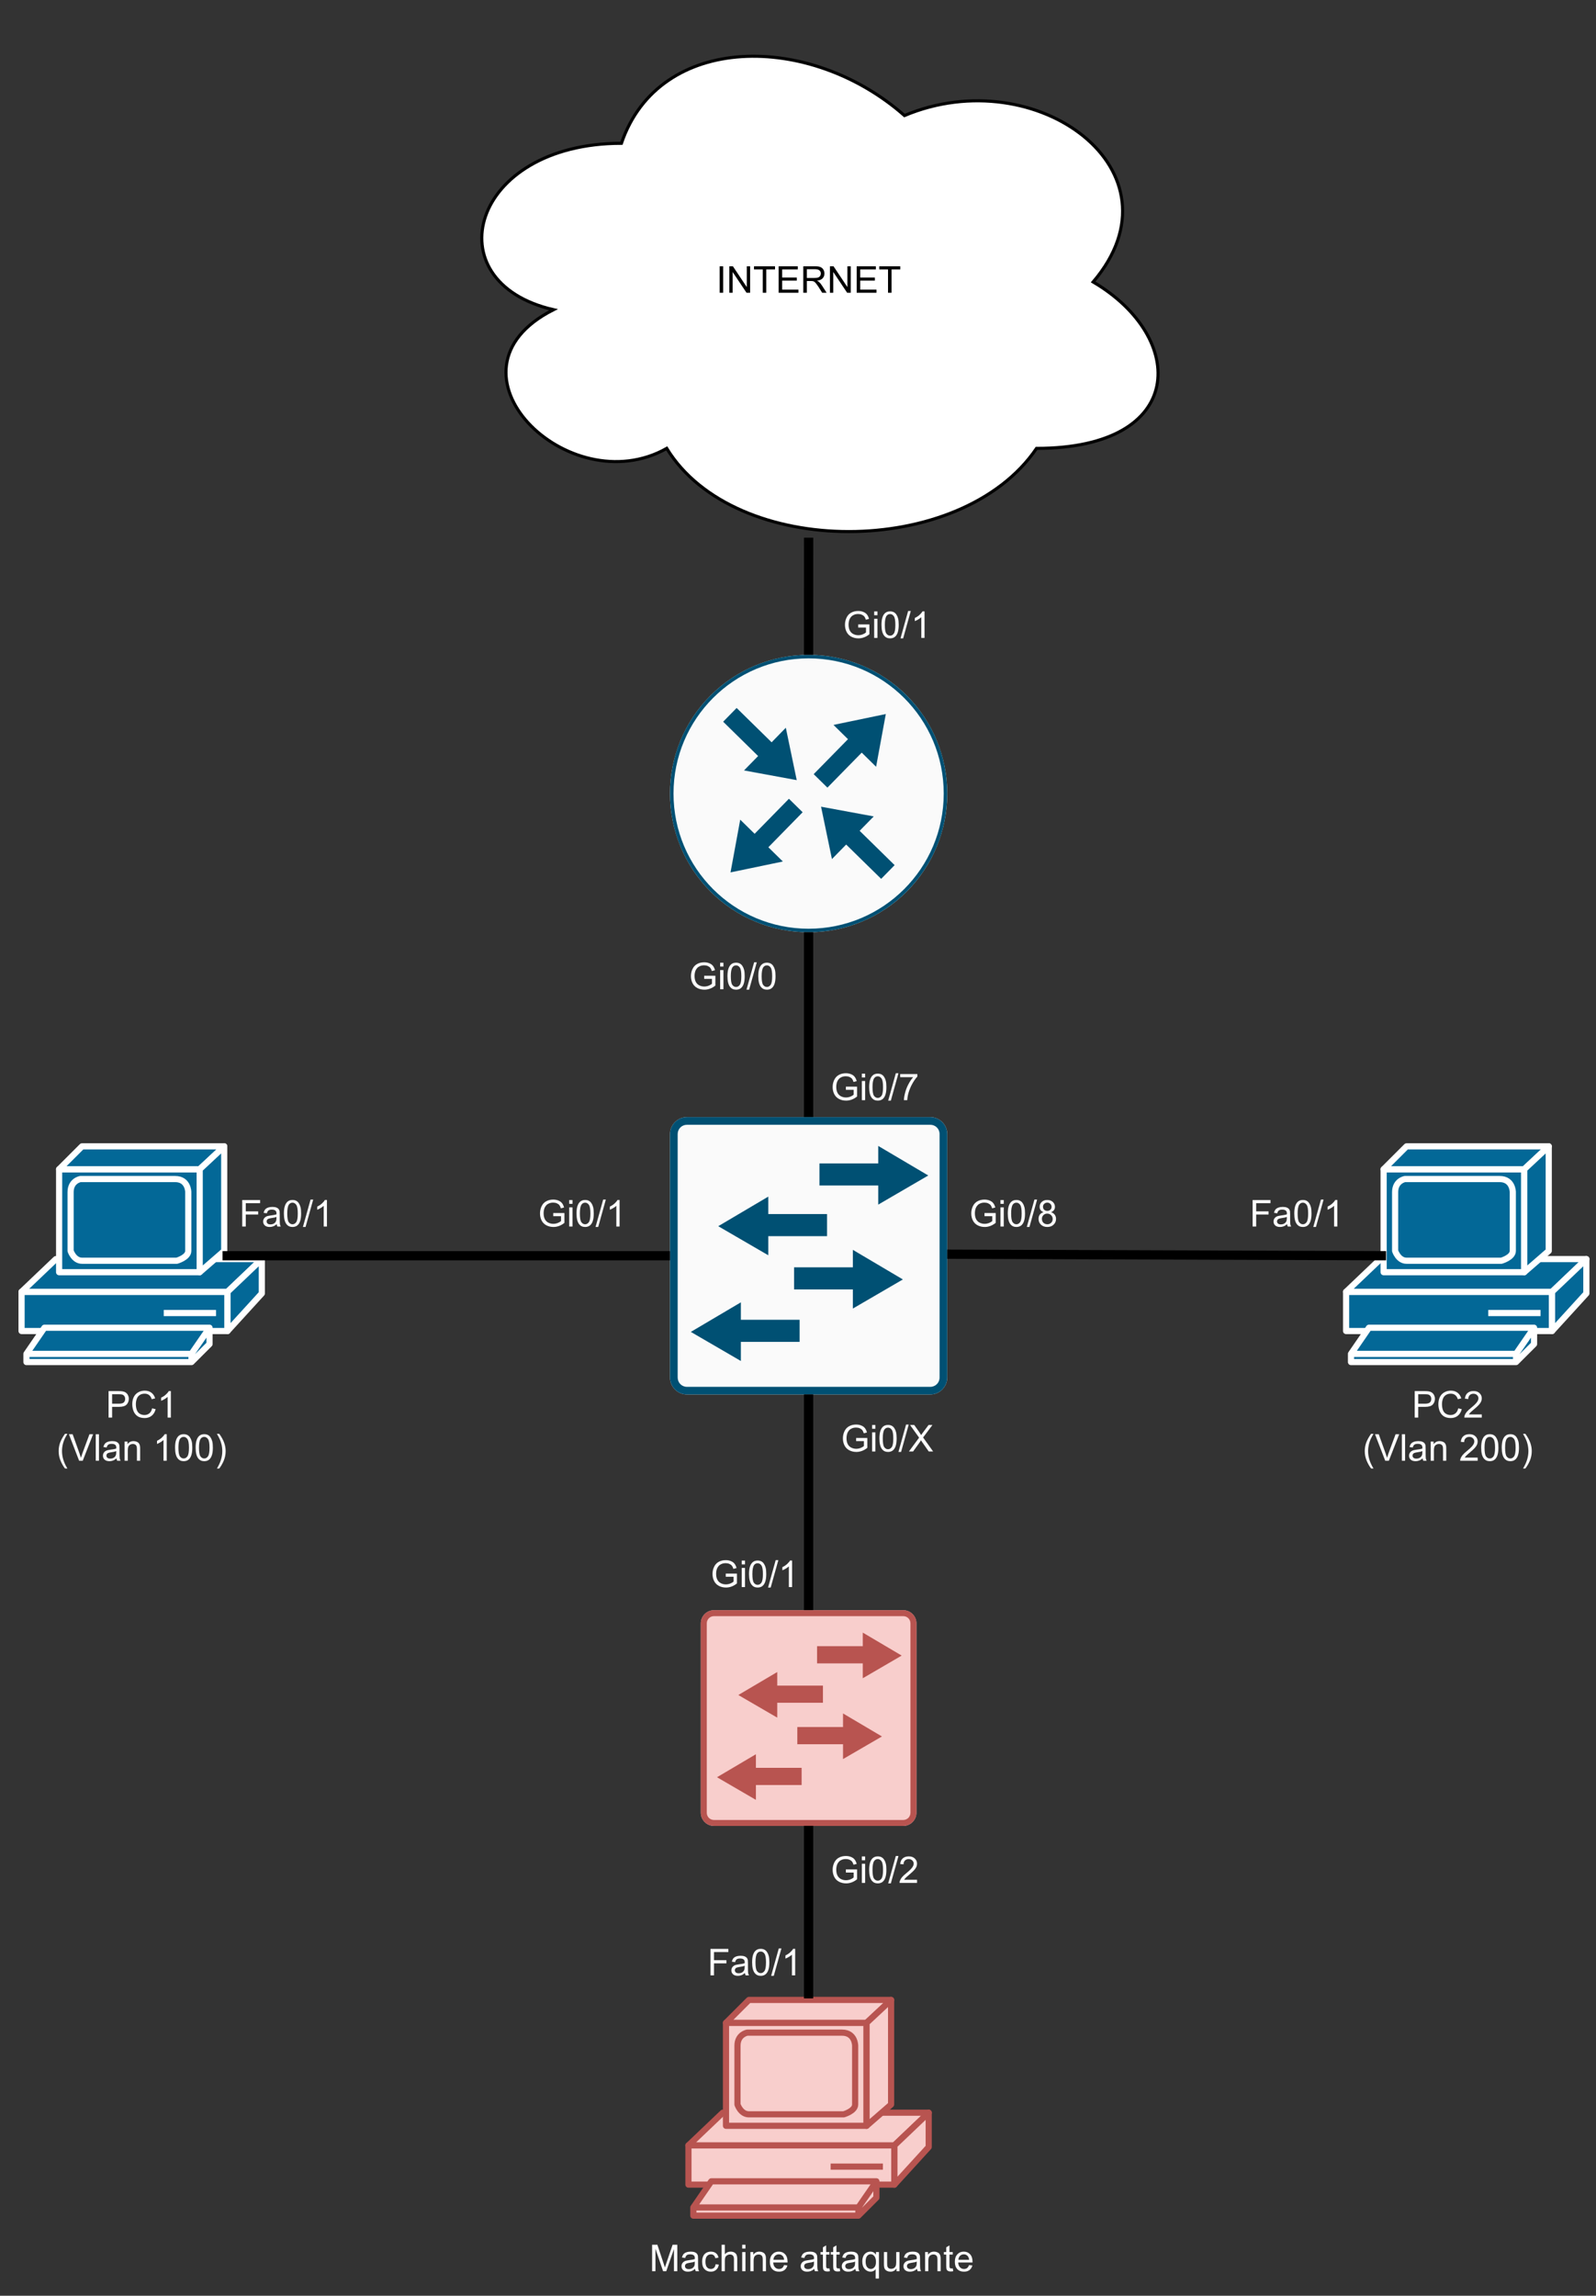 <?xml version="1.0" encoding="UTF-8" standalone="no"?>
<svg
   width="388.08pt"
   height="558pt"
   viewBox="0 0 388.08 558"
   version="1.1"
   id="svg414"
   xmlns:xlink="http://www.w3.org/1999/xlink"
   xmlns="http://www.w3.org/2000/svg"
   xmlns:svg="http://www.w3.org/2000/svg">
  <rect x="0" y="0" width="388.08" height="558" fill="#333333" stroke="none"/>
  <defs
     id="defs96">
    <g
       id="g94">
      <g
         id="glyph-0-0" />
      <g
         id="glyph-0-1">
        <path
           d="M 0.844 0 L 0.844 -6.438 L 1.688 -6.438 L 1.688 0 Z M 0.844 0 "
           id="path3" />
      </g>
      <g
         id="glyph-0-2">
        <path
           d="M 0.688 0 L 0.688 -6.438 L 1.562 -6.438 L 4.938 -1.375 L 4.938 -6.438 L 5.75 -6.438 L 5.75 0 L 4.875 0 L 1.5 -5.047 L 1.5 0 Z M 0.688 0 "
           id="path6" />
      </g>
      <g
         id="glyph-0-3">
        <path
           d="M 2.328 0 L 2.328 -5.672 L 0.203 -5.672 L 0.203 -6.438 L 5.312 -6.438 L 5.312 -5.672 L 3.188 -5.672 L 3.188 0 Z M 2.328 0 "
           id="path9" />
      </g>
      <g
         id="glyph-0-4">
        <path
           d="M 0.703 0 L 0.703 -6.438 L 5.359 -6.438 L 5.359 -5.672 L 1.562 -5.672 L 1.562 -3.703 L 5.125 -3.703 L 5.125 -2.953 L 1.562 -2.953 L 1.562 -0.766 L 5.516 -0.766 L 5.516 0 Z M 0.703 0 "
           id="path12" />
      </g>
      <g
         id="glyph-0-5">
        <path
           d="M 0.703 0 L 0.703 -6.438 L 3.562 -6.438 C 4.133 -6.438 4.566 -6.375 4.859 -6.25 C 5.16 -6.133 5.398 -5.93 5.578 -5.641 C 5.754 -5.348 5.844 -5.023 5.844 -4.672 C 5.844 -4.211 5.695 -3.828 5.406 -3.516 C 5.113 -3.203 4.656 -3.004 4.031 -2.922 C 4.258 -2.816 4.43 -2.711 4.547 -2.609 C 4.797 -2.379 5.031 -2.094 5.25 -1.75 L 6.375 0 L 5.297 0 L 4.453 -1.344 C 4.203 -1.727 3.992 -2.02 3.828 -2.219 C 3.672 -2.426 3.531 -2.57 3.406 -2.656 C 3.281 -2.738 3.148 -2.797 3.016 -2.828 C 2.922 -2.848 2.766 -2.859 2.547 -2.859 L 1.562 -2.859 L 1.562 0 Z M 1.562 -3.594 L 3.391 -3.594 C 3.773 -3.594 4.078 -3.629 4.297 -3.703 C 4.516 -3.785 4.68 -3.914 4.797 -4.094 C 4.91 -4.27 4.969 -4.461 4.969 -4.672 C 4.969 -4.973 4.859 -5.223 4.641 -5.422 C 4.422 -5.617 4.07 -5.719 3.594 -5.719 L 1.562 -5.719 Z M 1.562 -3.594 "
           id="path15" />
      </g>
      <g
         id="glyph-0-6">
        <path
           d="M 0.688 0 L 0.688 -6.438 L 3.125 -6.438 C 3.551 -6.438 3.875 -6.414 4.094 -6.375 C 4.414 -6.32 4.68 -6.219 4.891 -6.062 C 5.109 -5.914 5.281 -5.707 5.406 -5.438 C 5.539 -5.176 5.609 -4.891 5.609 -4.578 C 5.609 -4.023 5.43 -3.555 5.078 -3.172 C 4.734 -2.797 4.102 -2.609 3.188 -2.609 L 1.547 -2.609 L 1.547 0 Z M 1.547 -3.375 L 3.203 -3.375 C 3.754 -3.375 4.145 -3.473 4.375 -3.672 C 4.602 -3.879 4.719 -4.172 4.719 -4.547 C 4.719 -4.816 4.648 -5.047 4.516 -5.234 C 4.379 -5.422 4.203 -5.547 3.984 -5.609 C 3.836 -5.648 3.57 -5.672 3.188 -5.672 L 1.547 -5.672 Z M 1.547 -3.375 "
           id="path18" />
      </g>
      <g
         id="glyph-0-7">
        <path
           d="M 5.281 -2.25 L 6.141 -2.047 C 5.953 -1.336 5.625 -0.801 5.156 -0.438 C 4.695 -0.07 4.133 0.109 3.469 0.109 C 2.781 0.109 2.219 -0.031 1.781 -0.312 C 1.344 -0.594 1.008 -1 0.781 -1.531 C 0.562 -2.07 0.453 -2.648 0.453 -3.266 C 0.453 -3.93 0.578 -4.516 0.828 -5.016 C 1.086 -5.516 1.453 -5.895 1.922 -6.156 C 2.391 -6.414 2.91 -6.547 3.484 -6.547 C 4.129 -6.547 4.672 -6.379 5.109 -6.047 C 5.547 -5.723 5.848 -5.266 6.016 -4.672 L 5.188 -4.469 C 5.039 -4.938 4.82 -5.273 4.531 -5.484 C 4.25 -5.703 3.895 -5.812 3.469 -5.812 C 2.969 -5.812 2.551 -5.691 2.219 -5.453 C 1.895 -5.223 1.664 -4.906 1.531 -4.5 C 1.395 -4.102 1.328 -3.691 1.328 -3.266 C 1.328 -2.723 1.406 -2.242 1.562 -1.828 C 1.719 -1.422 1.961 -1.117 2.297 -0.922 C 2.641 -0.723 3.008 -0.625 3.406 -0.625 C 3.875 -0.625 4.273 -0.758 4.609 -1.031 C 4.941 -1.301 5.164 -1.707 5.281 -2.25 Z M 5.281 -2.25 "
           id="path21" />
      </g>
      <g
         id="glyph-0-8">
        <path
           d="M 4.516 -0.766 L 4.516 0 L 0.266 0 C 0.266 -0.188 0.297 -0.367 0.359 -0.547 C 0.473 -0.836 0.645 -1.125 0.875 -1.406 C 1.113 -1.688 1.461 -2.008 1.922 -2.375 C 2.617 -2.945 3.086 -3.398 3.328 -3.734 C 3.578 -4.066 3.703 -4.383 3.703 -4.688 C 3.703 -5 3.586 -5.258 3.359 -5.469 C 3.141 -5.688 2.848 -5.797 2.484 -5.797 C 2.109 -5.797 1.805 -5.68 1.578 -5.453 C 1.348 -5.234 1.234 -4.922 1.234 -4.516 L 0.422 -4.594 C 0.473 -5.195 0.68 -5.656 1.047 -5.969 C 1.41 -6.289 1.898 -6.453 2.516 -6.453 C 3.129 -6.453 3.613 -6.281 3.969 -5.938 C 4.332 -5.602 4.516 -5.18 4.516 -4.672 C 4.516 -4.41 4.461 -4.156 4.359 -3.906 C 4.254 -3.664 4.078 -3.406 3.828 -3.125 C 3.586 -2.852 3.18 -2.477 2.609 -2 C 2.141 -1.602 1.836 -1.332 1.703 -1.188 C 1.566 -1.039 1.457 -0.898 1.375 -0.766 Z M 4.516 -0.766 "
           id="path24" />
      </g>
      <g
         id="glyph-0-9">
        <path
           d="M 2.094 1.891 C 1.664 1.336 1.301 0.695 1 -0.031 C 0.695 -0.77 0.547 -1.535 0.547 -2.328 C 0.547 -3.023 0.656 -3.691 0.875 -4.328 C 1.145 -5.066 1.551 -5.805 2.094 -6.547 L 2.672 -6.547 C 2.316 -5.93 2.082 -5.492 1.969 -5.234 C 1.789 -4.828 1.648 -4.406 1.547 -3.969 C 1.422 -3.426 1.359 -2.879 1.359 -2.328 C 1.359 -0.922 1.797 0.484 2.672 1.891 Z M 2.094 1.891 "
           id="path27" />
      </g>
      <g
         id="glyph-0-10">
        <path
           d="M 2.531 0 L 0.047 -6.438 L 0.953 -6.438 L 2.625 -1.766 C 2.758 -1.391 2.875 -1.035 2.969 -0.703 C 3.07 -1.055 3.188 -1.41 3.312 -1.766 L 5.047 -6.438 L 5.922 -6.438 L 3.406 0 Z M 2.531 0 "
           id="path30" />
      </g>
      <g
         id="glyph-0-11">
        <path
           d="M 0.578 0 L 0.578 -6.438 L 1.359 -6.438 L 1.359 0 Z M 0.578 0 "
           id="path33" />
      </g>
      <g
         id="glyph-0-12">
        <path
           d="M 3.625 -0.578 C 3.332 -0.328 3.051 -0.148 2.781 -0.047 C 2.508 0.055 2.223 0.109 1.922 0.109 C 1.41 0.109 1.016 -0.016 0.734 -0.266 C 0.461 -0.516 0.328 -0.836 0.328 -1.234 C 0.328 -1.461 0.379 -1.672 0.484 -1.859 C 0.586 -2.047 0.723 -2.195 0.891 -2.312 C 1.055 -2.426 1.242 -2.508 1.453 -2.562 C 1.609 -2.602 1.844 -2.645 2.156 -2.688 C 2.789 -2.758 3.258 -2.848 3.562 -2.953 C 3.57 -3.066 3.578 -3.133 3.578 -3.156 C 3.578 -3.477 3.5 -3.707 3.344 -3.844 C 3.145 -4.02 2.848 -4.109 2.453 -4.109 C 2.078 -4.109 1.801 -4.039 1.625 -3.906 C 1.445 -3.781 1.316 -3.551 1.234 -3.219 L 0.453 -3.328 C 0.523 -3.66 0.641 -3.926 0.797 -4.125 C 0.961 -4.332 1.195 -4.488 1.5 -4.594 C 1.812 -4.707 2.164 -4.766 2.562 -4.766 C 2.957 -4.766 3.281 -4.719 3.531 -4.625 C 3.781 -4.531 3.961 -4.41 4.078 -4.266 C 4.191 -4.129 4.273 -3.953 4.328 -3.734 C 4.348 -3.598 4.359 -3.352 4.359 -3 L 4.359 -1.953 C 4.359 -1.211 4.375 -0.742 4.406 -0.547 C 4.445 -0.359 4.516 -0.176 4.609 0 L 3.797 0 C 3.711 -0.164 3.656 -0.359 3.625 -0.578 Z M 3.562 -2.344 C 3.281 -2.219 2.852 -2.117 2.281 -2.047 C 1.957 -1.992 1.727 -1.938 1.594 -1.875 C 1.457 -1.82 1.352 -1.738 1.281 -1.625 C 1.207 -1.508 1.172 -1.383 1.172 -1.25 C 1.172 -1.039 1.25 -0.863 1.406 -0.719 C 1.562 -0.582 1.797 -0.516 2.109 -0.516 C 2.41 -0.516 2.676 -0.578 2.906 -0.703 C 3.145 -0.836 3.32 -1.023 3.438 -1.266 C 3.52 -1.441 3.562 -1.703 3.562 -2.047 Z M 3.562 -2.344 "
           id="path36" />
      </g>
      <g
         id="glyph-0-13">
        <path
           d="M 0.594 0 L 0.594 -4.656 L 1.297 -4.656 L 1.297 -4 C 1.641 -4.508 2.133 -4.766 2.781 -4.766 C 3.062 -4.766 3.316 -4.711 3.547 -4.609 C 3.785 -4.516 3.961 -4.383 4.078 -4.219 C 4.203 -4.051 4.285 -3.852 4.328 -3.625 C 4.359 -3.477 4.375 -3.223 4.375 -2.859 L 4.375 0 L 3.594 0 L 3.594 -2.828 C 3.594 -3.148 3.562 -3.391 3.5 -3.547 C 3.438 -3.711 3.328 -3.844 3.172 -3.938 C 3.016 -4.031 2.832 -4.078 2.625 -4.078 C 2.281 -4.078 1.984 -3.969 1.734 -3.75 C 1.492 -3.539 1.375 -3.141 1.375 -2.547 L 1.375 0 Z M 0.594 0 "
           id="path39" />
      </g>
      <g
         id="glyph-0-14" />
      <g
         id="glyph-0-15">
        <path
           d="M 0.375 -3.172 C 0.375 -3.93 0.453 -4.539 0.609 -5 C 0.766 -5.469 0.992 -5.828 1.297 -6.078 C 1.609 -6.328 2 -6.453 2.469 -6.453 C 2.812 -6.453 3.113 -6.383 3.375 -6.25 C 3.633 -6.113 3.848 -5.91 4.016 -5.641 C 4.191 -5.379 4.328 -5.062 4.422 -4.688 C 4.516 -4.312 4.562 -3.805 4.562 -3.172 C 4.562 -2.422 4.484 -1.812 4.328 -1.344 C 4.18 -0.883 3.953 -0.523 3.641 -0.266 C 3.328 -0.016 2.938 0.109 2.469 0.109 C 1.852 0.109 1.367 -0.113 1.016 -0.562 C 0.586 -1.094 0.375 -1.961 0.375 -3.172 Z M 1.188 -3.172 C 1.188 -2.117 1.305 -1.414 1.547 -1.062 C 1.797 -0.719 2.102 -0.547 2.469 -0.547 C 2.832 -0.547 3.133 -0.719 3.375 -1.062 C 3.625 -1.414 3.75 -2.117 3.75 -3.172 C 3.75 -4.234 3.625 -4.938 3.375 -5.281 C 3.133 -5.625 2.832 -5.797 2.469 -5.797 C 2.102 -5.797 1.812 -5.645 1.594 -5.344 C 1.32 -4.945 1.188 -4.223 1.188 -3.172 Z M 1.188 -3.172 "
           id="path43" />
      </g>
      <g
         id="glyph-0-16">
        <path
           d="M 1.109 1.891 L 0.547 1.891 C 1.422 0.484 1.859 -0.922 1.859 -2.328 C 1.859 -2.879 1.797 -3.426 1.672 -3.969 C 1.566 -4.406 1.426 -4.82 1.25 -5.219 C 1.133 -5.488 0.898 -5.93 0.547 -6.547 L 1.109 -6.547 C 1.66 -5.805 2.066 -5.066 2.328 -4.328 C 2.555 -3.691 2.672 -3.023 2.672 -2.328 C 2.672 -1.535 2.52 -0.77 2.219 -0.031 C 1.914 0.695 1.547 1.336 1.109 1.891 Z M 1.109 1.891 "
           id="path46" />
      </g>
      <g
         id="glyph-0-17">
        <path
           d="M 3.344 0 L 2.562 0 L 2.562 -5.031 C 2.363 -4.852 2.109 -4.672 1.797 -4.484 C 1.492 -4.305 1.223 -4.172 0.984 -4.078 L 0.984 -4.844 C 1.422 -5.051 1.801 -5.301 2.125 -5.594 C 2.457 -5.895 2.695 -6.18 2.844 -6.453 L 3.344 -6.453 Z M 3.344 0 "
           id="path49" />
      </g>
      <g
         id="glyph-0-18">
        <path
           d="M 0.734 0 L 0.734 -6.438 L 5.078 -6.438 L 5.078 -5.672 L 1.594 -5.672 L 1.594 -3.688 L 4.609 -3.688 L 4.609 -2.922 L 1.594 -2.922 L 1.594 0 Z M 0.734 0 "
           id="path52" />
      </g>
      <g
         id="glyph-0-19">
        <path
           d="M 0 0.109 L 1.859 -6.547 L 2.5 -6.547 L 0.641 0.109 Z M 0 0.109 "
           id="path55" />
      </g>
      <g
         id="glyph-0-20">
        <path
           d="M 3.703 -2.516 L 3.703 -3.281 L 6.422 -3.281 L 6.422 -0.891 C 6.004 -0.555 5.57 -0.305 5.125 -0.141 C 4.688 0.023 4.234 0.109 3.766 0.109 C 3.129 0.109 2.551 -0.023 2.031 -0.297 C 1.52 -0.566 1.133 -0.957 0.875 -1.469 C 0.613 -1.977 0.484 -2.551 0.484 -3.188 C 0.484 -3.812 0.613 -4.395 0.875 -4.938 C 1.133 -5.477 1.508 -5.879 2 -6.141 C 2.488 -6.41 3.055 -6.547 3.703 -6.547 C 4.16 -6.547 4.578 -6.469 4.953 -6.312 C 5.328 -6.164 5.617 -5.957 5.828 -5.688 C 6.047 -5.414 6.211 -5.062 6.328 -4.625 L 5.562 -4.422 C 5.469 -4.742 5.348 -5 5.203 -5.188 C 5.055 -5.375 4.848 -5.523 4.578 -5.641 C 4.316 -5.754 4.023 -5.812 3.703 -5.812 C 3.316 -5.812 2.977 -5.75 2.688 -5.625 C 2.406 -5.508 2.176 -5.352 2 -5.156 C 1.832 -4.969 1.695 -4.758 1.594 -4.531 C 1.438 -4.133 1.359 -3.703 1.359 -3.234 C 1.359 -2.66 1.457 -2.18 1.656 -1.797 C 1.852 -1.41 2.141 -1.125 2.516 -0.938 C 2.891 -0.75 3.289 -0.656 3.719 -0.656 C 4.082 -0.656 4.441 -0.723 4.797 -0.859 C 5.148 -1.004 5.414 -1.16 5.594 -1.328 L 5.594 -2.516 Z M 3.703 -2.516 "
           id="path58" />
      </g>
      <g
         id="glyph-0-21">
        <path
           d="M 0.594 -5.516 L 0.594 -6.438 L 1.391 -6.438 L 1.391 -5.516 Z M 0.594 0 L 0.594 -4.656 L 1.391 -4.656 L 1.391 0 Z M 0.594 0 "
           id="path61" />
      </g>
      <g
         id="glyph-0-22">
        <path
           d="M 1.594 -3.484 C 1.258 -3.609 1.016 -3.781 0.859 -4 C 0.703 -4.219 0.625 -4.484 0.625 -4.797 C 0.625 -5.266 0.789 -5.656 1.125 -5.969 C 1.457 -6.289 1.906 -6.453 2.469 -6.453 C 3.031 -6.453 3.484 -6.289 3.828 -5.969 C 4.172 -5.645 4.344 -5.25 4.344 -4.781 C 4.344 -4.477 4.266 -4.219 4.109 -4 C 3.953 -3.781 3.711 -3.609 3.391 -3.484 C 3.785 -3.359 4.086 -3.148 4.297 -2.859 C 4.504 -2.578 4.609 -2.238 4.609 -1.844 C 4.609 -1.289 4.41 -0.828 4.016 -0.453 C 3.629 -0.078 3.117 0.109 2.484 0.109 C 1.848 0.109 1.332 -0.078 0.938 -0.453 C 0.551 -0.828 0.359 -1.297 0.359 -1.859 C 0.359 -2.273 0.461 -2.625 0.672 -2.906 C 0.891 -3.188 1.195 -3.379 1.594 -3.484 Z M 1.438 -4.828 C 1.438 -4.523 1.531 -4.273 1.719 -4.078 C 1.914 -3.891 2.172 -3.797 2.484 -3.797 C 2.785 -3.797 3.035 -3.891 3.234 -4.078 C 3.43 -4.266 3.531 -4.5 3.531 -4.781 C 3.531 -5.07 3.426 -5.316 3.219 -5.516 C 3.02 -5.711 2.773 -5.812 2.484 -5.812 C 2.18 -5.812 1.93 -5.711 1.734 -5.516 C 1.535 -5.328 1.438 -5.098 1.438 -4.828 Z M 1.172 -1.859 C 1.172 -1.629 1.223 -1.41 1.328 -1.203 C 1.441 -0.992 1.602 -0.832 1.812 -0.719 C 2.02 -0.602 2.242 -0.547 2.484 -0.547 C 2.867 -0.547 3.18 -0.664 3.422 -0.906 C 3.672 -1.145 3.797 -1.453 3.797 -1.828 C 3.797 -2.211 3.664 -2.523 3.406 -2.766 C 3.156 -3.016 2.844 -3.141 2.469 -3.141 C 2.094 -3.141 1.781 -3.016 1.531 -2.766 C 1.289 -2.523 1.172 -2.223 1.172 -1.859 Z M 1.172 -1.859 "
           id="path64" />
      </g>
      <g
         id="glyph-0-23">
        <path
           d="M 0.422 -5.594 L 0.422 -6.344 L 4.594 -6.344 L 4.594 -5.734 C 4.176 -5.297 3.766 -4.711 3.359 -3.984 C 2.961 -3.266 2.656 -2.523 2.438 -1.766 C 2.281 -1.223 2.18 -0.633 2.141 0 L 1.328 0 C 1.336 -0.508 1.438 -1.117 1.625 -1.828 C 1.812 -2.547 2.082 -3.238 2.438 -3.906 C 2.789 -4.57 3.172 -5.133 3.578 -5.594 Z M 0.422 -5.594 "
           id="path67" />
      </g>
      <g
         id="glyph-0-24">
        <path
           d="M 0.047 0 L 2.531 -3.359 L 0.328 -6.438 L 1.344 -6.438 L 2.516 -4.781 C 2.754 -4.438 2.926 -4.172 3.031 -3.984 C 3.176 -4.223 3.348 -4.469 3.547 -4.719 L 4.828 -6.438 L 5.766 -6.438 L 3.5 -3.406 L 5.938 0 L 4.875 0 L 3.266 -2.297 C 3.172 -2.422 3.078 -2.562 2.984 -2.719 C 2.836 -2.488 2.734 -2.328 2.672 -2.234 L 1.062 0 Z M 0.047 0 "
           id="path70" />
      </g>
      <g
         id="glyph-0-25">
        <path
           d="M 0.672 0 L 0.672 -6.438 L 1.953 -6.438 L 3.469 -1.875 C 3.613 -1.445 3.719 -1.129 3.781 -0.922 C 3.852 -1.16 3.969 -1.504 4.125 -1.953 L 5.656 -6.438 L 6.797 -6.438 L 6.797 0 L 5.984 0 L 5.984 -5.375 L 4.109 0 L 3.344 0 L 1.484 -5.469 L 1.484 0 Z M 0.672 0 "
           id="path73" />
      </g>
      <g
         id="glyph-0-26">
        <path
           d="M 3.625 -1.703 L 4.406 -1.609 C 4.32 -1.066 4.102 -0.645 3.75 -0.344 C 3.406 -0.039 2.977 0.109 2.469 0.109 C 1.832 0.109 1.316 -0.098 0.922 -0.516 C 0.535 -0.93 0.344 -1.531 0.344 -2.312 C 0.344 -2.812 0.426 -3.25 0.594 -3.625 C 0.758 -4.008 1.016 -4.297 1.359 -4.484 C 1.703 -4.672 2.07 -4.766 2.469 -4.766 C 2.977 -4.766 3.395 -4.633 3.719 -4.375 C 4.039 -4.125 4.242 -3.766 4.328 -3.297 L 3.562 -3.172 C 3.488 -3.484 3.359 -3.719 3.172 -3.875 C 2.992 -4.031 2.77 -4.109 2.5 -4.109 C 2.102 -4.109 1.781 -3.969 1.531 -3.688 C 1.281 -3.406 1.156 -2.953 1.156 -2.328 C 1.156 -1.703 1.273 -1.25 1.516 -0.969 C 1.754 -0.688 2.07 -0.547 2.469 -0.547 C 2.77 -0.547 3.023 -0.641 3.234 -0.828 C 3.441 -1.016 3.57 -1.305 3.625 -1.703 Z M 3.625 -1.703 "
           id="path76" />
      </g>
      <g
         id="glyph-0-27">
        <path
           d="M 0.594 0 L 0.594 -6.438 L 1.375 -6.438 L 1.375 -4.125 C 1.75 -4.551 2.219 -4.766 2.781 -4.766 C 3.125 -4.766 3.422 -4.695 3.672 -4.562 C 3.93 -4.426 4.113 -4.238 4.219 -4 C 4.332 -3.758 4.391 -3.41 4.391 -2.953 L 4.391 0 L 3.594 0 L 3.594 -2.953 C 3.594 -3.348 3.504 -3.633 3.328 -3.812 C 3.16 -3.988 2.922 -4.078 2.609 -4.078 C 2.379 -4.078 2.16 -4.016 1.953 -3.891 C 1.742 -3.773 1.594 -3.613 1.5 -3.406 C 1.414 -3.195 1.375 -2.91 1.375 -2.547 L 1.375 0 Z M 0.594 0 "
           id="path79" />
      </g>
      <g
         id="glyph-0-28">
        <path
           d="M 3.781 -1.5 L 4.594 -1.406 C 4.469 -0.926 4.227 -0.551 3.875 -0.281 C 3.531 -0.02 3.086 0.109 2.547 0.109 C 1.867 0.109 1.328 -0.098 0.922 -0.516 C 0.523 -0.941 0.328 -1.535 0.328 -2.297 C 0.328 -3.078 0.531 -3.68 0.938 -4.109 C 1.344 -4.547 1.863 -4.766 2.5 -4.766 C 3.125 -4.766 3.633 -4.551 4.031 -4.125 C 4.426 -3.695 4.625 -3.102 4.625 -2.344 C 4.625 -2.289 4.625 -2.219 4.625 -2.125 L 1.141 -2.125 C 1.172 -1.613 1.316 -1.223 1.578 -0.953 C 1.836 -0.68 2.16 -0.547 2.547 -0.547 C 2.836 -0.547 3.086 -0.617 3.297 -0.766 C 3.504 -0.922 3.664 -1.164 3.781 -1.5 Z M 1.188 -2.781 L 3.797 -2.781 C 3.754 -3.164 3.648 -3.457 3.484 -3.656 C 3.234 -3.957 2.91 -4.109 2.516 -4.109 C 2.148 -4.109 1.844 -3.988 1.594 -3.75 C 1.352 -3.508 1.219 -3.188 1.188 -2.781 Z M 1.188 -2.781 "
           id="path82" />
      </g>
      <g
         id="glyph-0-29">
        <path
           d="M 2.312 -0.703 L 2.438 -0.016 C 2.207 0.035 2.004 0.062 1.828 0.062 C 1.547 0.062 1.328 0.02 1.172 -0.062 C 1.016 -0.156 0.898 -0.273 0.828 -0.422 C 0.766 -0.578 0.734 -0.891 0.734 -1.359 L 0.734 -4.047 L 0.156 -4.047 L 0.156 -4.656 L 0.734 -4.656 L 0.734 -5.812 L 1.516 -6.281 L 1.516 -4.656 L 2.312 -4.656 L 2.312 -4.047 L 1.516 -4.047 L 1.516 -1.328 C 1.516 -1.098 1.531 -0.953 1.562 -0.891 C 1.594 -0.828 1.641 -0.773 1.703 -0.734 C 1.766 -0.691 1.852 -0.672 1.969 -0.672 C 2.051 -0.672 2.164 -0.68 2.312 -0.703 Z M 2.312 -0.703 "
           id="path85" />
      </g>
      <g
         id="glyph-0-30">
        <path
           d="M 3.562 1.781 L 3.562 -0.5 C 3.438 -0.32 3.266 -0.176 3.047 -0.062 C 2.828 0.051 2.594 0.109 2.344 0.109 C 1.789 0.109 1.312 -0.109 0.906 -0.547 C 0.508 -0.992 0.312 -1.602 0.312 -2.375 C 0.312 -2.844 0.391 -3.258 0.547 -3.625 C 0.711 -4 0.953 -4.281 1.266 -4.469 C 1.578 -4.664 1.914 -4.766 2.281 -4.766 C 2.852 -4.766 3.305 -4.52 3.641 -4.031 L 3.641 -4.656 L 4.359 -4.656 L 4.359 1.781 Z M 1.125 -2.344 C 1.125 -1.738 1.25 -1.285 1.5 -0.984 C 1.75 -0.691 2.051 -0.547 2.406 -0.547 C 2.738 -0.547 3.023 -0.688 3.266 -0.969 C 3.516 -1.258 3.641 -1.691 3.641 -2.266 C 3.641 -2.891 3.508 -3.359 3.25 -3.672 C 3 -3.984 2.703 -4.141 2.359 -4.141 C 2.016 -4.141 1.723 -3.992 1.484 -3.703 C 1.242 -3.41 1.125 -2.957 1.125 -2.344 Z M 1.125 -2.344 "
           id="path88" />
      </g>
      <g
         id="glyph-0-31">
        <path
           d="M 3.641 0 L 3.641 -0.688 C 3.273 -0.156 2.785 0.109 2.172 0.109 C 1.891 0.109 1.629 0.055 1.391 -0.047 C 1.16 -0.148 0.984 -0.281 0.859 -0.438 C 0.742 -0.602 0.664 -0.801 0.625 -1.031 C 0.594 -1.188 0.578 -1.43 0.578 -1.766 L 0.578 -4.656 L 1.359 -4.656 L 1.359 -2.078 C 1.359 -1.66 1.375 -1.379 1.406 -1.234 C 1.457 -1.035 1.562 -0.875 1.719 -0.75 C 1.883 -0.633 2.086 -0.578 2.328 -0.578 C 2.566 -0.578 2.785 -0.633 2.984 -0.75 C 3.191 -0.875 3.336 -1.039 3.422 -1.25 C 3.516 -1.457 3.562 -1.758 3.562 -2.156 L 3.562 -4.656 L 4.359 -4.656 L 4.359 0 Z M 3.641 0 "
           id="path91" />
      </g>
    </g>
  </defs>
  <path
     fill-rule="nonzero"
     fill="rgb(98.039%, 98.039%, 98.039%)"
     fill-opacity="1"
     d="M 167.051 271.523 C 164.773 271.523 162.914 273.375 162.914 275.645 L 162.914 334.82 C 162.914 337.09 164.773 338.938 167.051 338.938 L 226.195 338.938 C 228.469 338.938 230.328 337.09 230.328 334.82 L 230.328 275.645 C 230.328 273.375 228.469 271.523 226.195 271.523 Z M 167.051 271.523 "
     id="path98" />
  <path
     fill-rule="nonzero"
     fill="rgb(0%, 31.369%, 45.099%)"
     fill-opacity="1"
     d="M 194.434 326.152 L 194.434 320.781 L 180.145 320.781 L 180.145 316.543 L 167.98 323.727 L 180.145 330.797 L 180.145 326.152 Z M 201.102 300.461 L 201.102 295.09 L 186.816 295.09 L 186.816 290.844 L 174.645 298.035 L 186.816 305.105 L 186.816 300.461 Z M 193.086 313.402 L 193.086 308.031 L 207.379 308.031 L 207.379 303.785 L 219.543 310.977 L 207.379 318.055 L 207.379 313.402 Z M 199.258 288.137 L 199.258 282.777 L 213.551 282.777 L 213.551 278.527 L 225.715 285.711 L 213.551 292.789 L 213.551 288.137 Z M 167.051 271.523 C 164.773 271.523 162.914 273.375 162.914 275.645 L 162.914 334.82 C 162.914 337.09 164.773 338.938 167.051 338.938 L 226.195 338.938 C 228.469 338.938 230.328 337.09 230.328 334.82 L 230.328 275.645 C 230.328 273.375 228.469 271.523 226.195 271.523 Z M 167.051 273.383 L 226.195 273.383 C 227.469 273.383 228.465 274.371 228.465 275.645 L 228.465 334.82 C 228.465 336.094 227.469 337.082 226.195 337.082 L 167.051 337.082 C 165.777 337.082 164.781 336.094 164.781 334.82 L 164.781 275.645 C 164.781 274.371 165.777 273.383 167.051 273.383 Z M 167.051 273.383 "
     id="path100" />
  <path
     fill-rule="nonzero"
     fill="rgb(100%, 100%, 100%)"
     fill-opacity="1"
     stroke-width="1"
     stroke-linecap="butt"
     stroke-linejoin="miter"
     stroke="rgb(0%, 0%, 0%)"
     stroke-opacity="1"
     stroke-miterlimit="10"
     d="M 201.249 46.003 C 152.249 46.003 139.999 90.998 179.2 99.999 C 139.999 119.801 184.102 163.002 215.95 145 C 238 180.999 311.501 180.999 336.001 145 C 385.001 145 385.001 109 354.379 90.998 C 385.001 54.999 336.001 18.999 293.128 37.001 C 262.5 9.998 213.499 9.998 201.249 46.003 Z M 201.249 46.003 "
     transform="matrix(0.749, 0, 0, 0.749, 0.375, 0.375)"
     id="path102" />
  <g
     fill="#000000"
     fill-opacity="1"
     id="g120">
    <use
       xlink:href="#glyph-0-1"
       x="174.151"
       y="71.158"
       id="use104" />
    <use
       xlink:href="#glyph-0-2"
       x="176.648"
       y="71.158"
       id="use106" />
    <use
       xlink:href="#glyph-0-3"
       x="183.139"
       y="71.158"
       id="use108" />
    <use
       xlink:href="#glyph-0-4"
       x="188.629"
       y="71.158"
       id="use110" />
    <use
       xlink:href="#glyph-0-5"
       x="194.625"
       y="71.158"
       id="use112" />
    <use
       xlink:href="#glyph-0-2"
       x="201.116"
       y="71.158"
       id="use114" />
    <use
       xlink:href="#glyph-0-4"
       x="207.607"
       y="71.158"
       id="use116" />
    <use
       xlink:href="#glyph-0-3"
       x="213.602"
       y="71.158"
       id="use118" />
  </g>
  <path
     fill-rule="nonzero"
     fill="rgb(98.039%, 98.039%, 98.039%)"
     fill-opacity="1"
     d="M 230.328 192.875 C 230.328 193.98 230.273 195.082 230.164 196.18 C 230.059 197.277 229.895 198.371 229.68 199.453 C 229.465 200.535 229.195 201.605 228.875 202.66 C 228.555 203.719 228.184 204.754 227.762 205.773 C 227.34 206.797 226.867 207.793 226.348 208.766 C 225.828 209.738 225.262 210.684 224.648 211.602 C 224.035 212.52 223.379 213.406 222.676 214.258 C 221.977 215.113 221.238 215.93 220.457 216.711 C 219.676 217.492 218.859 218.23 218.004 218.934 C 217.152 219.633 216.266 220.289 215.348 220.902 C 214.43 221.516 213.484 222.082 212.512 222.602 C 211.539 223.125 210.539 223.594 209.52 224.016 C 208.5 224.441 207.461 224.812 206.406 225.133 C 205.352 225.453 204.281 225.719 203.199 225.934 C 202.113 226.152 201.023 226.312 199.926 226.422 C 198.828 226.527 197.727 226.582 196.621 226.582 C 195.52 226.582 194.418 226.527 193.316 226.422 C 192.219 226.312 191.129 226.152 190.047 225.934 C 188.965 225.719 187.895 225.453 186.836 225.133 C 185.781 224.812 184.742 224.441 183.723 224.016 C 182.703 223.594 181.707 223.125 180.73 222.602 C 179.758 222.082 178.812 221.516 177.895 220.902 C 176.977 220.289 176.09 219.633 175.238 218.934 C 174.387 218.23 173.566 217.492 172.789 216.711 C 172.008 215.93 171.266 215.113 170.566 214.258 C 169.867 213.406 169.207 212.52 168.594 211.602 C 167.98 210.684 167.414 209.738 166.895 208.766 C 166.375 207.793 165.902 206.797 165.48 205.773 C 165.059 204.754 164.688 203.719 164.367 202.66 C 164.047 201.605 163.777 200.535 163.562 199.453 C 163.348 198.371 163.188 197.277 163.078 196.18 C 162.969 195.082 162.914 193.98 162.914 192.875 C 162.914 191.773 162.969 190.672 163.078 189.574 C 163.188 188.473 163.348 187.383 163.562 186.301 C 163.777 185.219 164.047 184.148 164.367 183.094 C 164.688 182.035 165.059 180.996 165.48 179.977 C 165.902 178.957 166.375 177.961 166.895 176.988 C 167.414 176.016 167.98 175.066 168.594 174.148 C 169.207 173.23 169.867 172.348 170.566 171.492 C 171.266 170.641 172.008 169.824 172.789 169.043 C 173.566 168.262 174.387 167.52 175.238 166.82 C 176.09 166.121 176.977 165.465 177.895 164.852 C 178.812 164.238 179.758 163.672 180.73 163.148 C 181.707 162.629 182.703 162.156 183.723 161.734 C 184.742 161.312 185.781 160.941 186.836 160.621 C 187.895 160.301 188.965 160.031 190.047 159.816 C 191.129 159.602 192.219 159.441 193.316 159.332 C 194.418 159.223 195.52 159.168 196.621 159.168 C 197.727 159.168 198.828 159.223 199.926 159.332 C 201.023 159.441 202.113 159.602 203.199 159.816 C 204.281 160.031 205.352 160.301 206.406 160.621 C 207.461 160.941 208.5 161.312 209.52 161.734 C 210.539 162.156 211.539 162.629 212.512 163.148 C 213.484 163.672 214.43 164.238 215.348 164.852 C 216.266 165.465 217.152 166.121 218.004 166.82 C 218.859 167.52 219.676 168.262 220.457 169.043 C 221.238 169.824 221.977 170.641 222.676 171.492 C 223.379 172.348 224.035 173.23 224.648 174.148 C 225.262 175.066 225.828 176.016 226.348 176.988 C 226.867 177.961 227.34 178.957 227.762 179.977 C 228.184 180.996 228.555 182.035 228.875 183.094 C 229.195 184.148 229.465 185.219 229.68 186.301 C 229.895 187.383 230.059 188.473 230.164 189.574 C 230.273 190.672 230.328 191.773 230.328 192.875 Z M 230.328 192.875 "
     id="path122" />
  <path
     fill-rule="nonzero"
     fill="rgb(0%, 31.369%, 45.099%)"
     fill-opacity="1"
     d="M 214.262 213.609 L 205.754 205.273 L 202.293 208.801 L 199.648 196.074 L 212.457 198.434 L 209.027 201.934 L 217.535 210.277 Z M 195.168 197.422 L 186.832 205.934 L 190.359 209.395 L 177.633 212.043 L 179.992 199.227 L 183.492 202.66 L 191.836 194.148 Z M 179.117 172.074 L 187.625 180.422 L 191.078 176.883 L 193.73 189.617 L 180.914 187.258 L 184.344 183.762 L 175.844 175.418 Z M 197.852 188.164 L 206.195 179.664 L 202.668 176.195 L 215.391 173.551 L 213.031 186.367 L 209.535 182.93 L 201.191 191.438 Z M 196.621 159.168 C 178.008 159.168 162.914 174.262 162.914 192.875 C 162.914 211.488 178.008 226.582 196.621 226.582 C 215.234 226.582 230.328 211.488 230.328 192.875 C 230.328 174.262 215.234 159.168 196.621 159.168 Z M 196.621 160.023 C 214.77 160.023 229.473 174.727 229.473 192.875 C 229.473 211.027 214.77 225.73 196.621 225.73 C 178.473 225.73 163.77 211.027 163.77 192.875 C 163.77 174.727 178.473 160.023 196.621 160.023 Z M 196.621 160.023 "
     id="path124" />
  <path
     fill="none"
     stroke-width="3"
     stroke-linecap="butt"
     stroke-linejoin="miter"
     stroke="rgb(0%, 0%, 0%)"
     stroke-opacity="1"
     stroke-miterlimit="10"
     d="M 261.999 361.998 L 261.999 301.999 "
     transform="matrix(0.749, 0, 0, 0.749, 0.375, 0.375)"
     id="path126" />
  <path
     fill="none"
     stroke-width="3"
     stroke-linecap="butt"
     stroke-linejoin="miter"
     stroke="rgb(0%, 0%, 0%)"
     stroke-opacity="1"
     stroke-miterlimit="10"
     d="M 261.999 211.997 L 262.01 173.98 "
     transform="matrix(0.749, 0, 0, 0.749, 0.375, 0.375)"
     id="path128" />
  <path
     fill-rule="nonzero"
     fill="rgb(1.18%, 40.779%, 59.219%)"
     fill-opacity="1"
     stroke-width="2"
     stroke-linecap="butt"
     stroke-linejoin="round"
     stroke="rgb(100%, 100%, 100%)"
     stroke-opacity="1"
     stroke-miterlimit="10"
     d="M 73.861 431.931 L 73.861 419.201 L 6.999 419.201 L 6.999 431.931 Z M 73.861 431.931 "
     transform="matrix(0.749, 0, 0, 0.749, 0, 0)"
     id="path130" />
  <path
     fill="none"
     stroke-width="2"
     stroke-linecap="butt"
     stroke-linejoin="round"
     stroke="rgb(100%, 100%, 100%)"
     stroke-opacity="1"
     stroke-miterlimit="10"
     d="M 53.162 426.09 L 70.132 426.09 "
     transform="matrix(0.749, 0, 0, 0.749, 0, 0)"
     id="path132" />
  <path
     fill-rule="nonzero"
     fill="rgb(1.18%, 40.779%, 59.219%)"
     fill-opacity="1"
     stroke-width="2"
     stroke-linecap="butt"
     stroke-linejoin="round"
     stroke="rgb(100%, 100%, 100%)"
     stroke-opacity="1"
     stroke-miterlimit="10"
     d="M 85 408.588 L 18.138 408.588 L 6.999 419.201 L 73.861 419.201 Z M 85 408.588 "
     transform="matrix(0.749, 0, 0, 0.749, 0, 0)"
     id="path134" />
  <path
     fill-rule="nonzero"
     fill="rgb(1.18%, 40.779%, 59.219%)"
     fill-opacity="1"
     stroke-width="2"
     stroke-linecap="butt"
     stroke-linejoin="round"
     stroke="rgb(100%, 100%, 100%)"
     stroke-opacity="1"
     stroke-miterlimit="10"
     d="M 85 419.728 L 85 408.588 L 73.861 419.201 L 73.861 431.931 Z M 62.169 442.001 L 62.169 439.341 L 68.02 430.862 L 68.02 436.16 Z M 62.169 439.341 L 62.169 442.001 L 8.589 442.001 L 8.589 439.341 Z M 62.169 439.341 L 8.589 439.341 L 14.42 430.862 L 68.02 430.862 Z M 64.828 412.839 L 64.828 379.431 L 19.191 379.431 L 19.191 412.839 Z M 64.828 412.839 "
     transform="matrix(0.749, 0, 0, 0.749, 0, 0)"
     id="path136" />
  <path
     fill="none"
     stroke-width="2"
     stroke-linecap="butt"
     stroke-linejoin="round"
     stroke="rgb(100%, 100%, 100%)"
     stroke-opacity="1"
     stroke-miterlimit="10"
     d="M 22.92 386.842 C 22.92 383.139 26.101 382.612 26.101 382.612 C 26.101 382.612 53.689 382.612 56.87 382.612 C 61.12 382.612 61.12 386.842 61.12 386.842 C 61.12 386.842 61.12 403.29 61.12 405.929 C 61.12 408.072 57.402 409.12 57.402 409.12 C 57.402 409.12 29.809 409.12 26.628 409.12 C 23.968 409.12 22.92 405.929 22.92 405.929 Z M 22.92 386.842 "
     transform="matrix(0.749, 0, 0, 0.749, 0, 0)"
     id="path138" />
  <path
     fill-rule="nonzero"
     fill="rgb(1.18%, 40.779%, 59.219%)"
     fill-opacity="1"
     stroke-width="2"
     stroke-linecap="butt"
     stroke-linejoin="round"
     stroke="rgb(100%, 100%, 100%)"
     stroke-opacity="1"
     stroke-miterlimit="10"
     d="M 72.792 372 L 26.628 372 L 19.191 379.431 L 64.828 379.431 Z M 72.792 372 "
     transform="matrix(0.749, 0, 0, 0.749, 0, 0)"
     id="path140" />
  <path
     fill-rule="nonzero"
     fill="rgb(1.18%, 40.779%, 59.219%)"
     fill-opacity="1"
     stroke-width="2"
     stroke-linecap="butt"
     stroke-linejoin="round"
     stroke="rgb(100%, 100%, 100%)"
     stroke-opacity="1"
     stroke-miterlimit="10"
     d="M 72.792 405.929 L 72.792 372 L 64.828 379.431 L 64.828 412.839 Z M 72.792 405.929 "
     transform="matrix(0.749, 0, 0, 0.749, 0, 0)"
     id="path142" />
  <path
     fill-rule="nonzero"
     fill="rgb(1.18%, 40.779%, 59.219%)"
     fill-opacity="1"
     stroke-width="2"
     stroke-linecap="butt"
     stroke-linejoin="round"
     stroke="rgb(100%, 100%, 100%)"
     stroke-opacity="1"
     stroke-miterlimit="10"
     d="M 503.862 431.931 L 503.862 419.201 L 437 419.201 L 437 431.931 Z M 503.862 431.931 "
     transform="matrix(0.749, 0, 0, 0.749, 0, 0)"
     id="path144" />
  <path
     fill="none"
     stroke-width="2"
     stroke-linecap="butt"
     stroke-linejoin="round"
     stroke="rgb(100%, 100%, 100%)"
     stroke-opacity="1"
     stroke-miterlimit="10"
     d="M 483.158 426.09 L 500.128 426.09 "
     transform="matrix(0.749, 0, 0, 0.749, 0, 0)"
     id="path146" />
  <path
     fill-rule="nonzero"
     fill="rgb(1.18%, 40.779%, 59.219%)"
     fill-opacity="1"
     stroke-width="2"
     stroke-linecap="butt"
     stroke-linejoin="round"
     stroke="rgb(100%, 100%, 100%)"
     stroke-opacity="1"
     stroke-miterlimit="10"
     d="M 515.001 408.588 L 448.139 408.588 L 437 419.201 L 503.862 419.201 Z M 515.001 408.588 "
     transform="matrix(0.749, 0, 0, 0.749, 0, 0)"
     id="path148" />
  <path
     fill-rule="nonzero"
     fill="rgb(1.18%, 40.779%, 59.219%)"
     fill-opacity="1"
     stroke-width="2"
     stroke-linecap="butt"
     stroke-linejoin="round"
     stroke="rgb(100%, 100%, 100%)"
     stroke-opacity="1"
     stroke-miterlimit="10"
     d="M 515.001 419.728 L 515.001 408.588 L 503.862 419.201 L 503.862 431.931 Z M 492.17 442.001 L 492.17 439.341 L 498.021 430.862 L 498.021 436.16 Z M 492.17 439.341 L 492.17 442.001 L 438.591 442.001 L 438.591 439.341 Z M 492.17 439.341 L 438.591 439.341 L 444.421 430.862 L 498.021 430.862 Z M 494.83 412.839 L 494.83 379.431 L 449.188 379.431 L 449.188 412.839 Z M 494.83 412.839 "
     transform="matrix(0.749, 0, 0, 0.749, 0, 0)"
     id="path150" />
  <path
     fill="none"
     stroke-width="2"
     stroke-linecap="butt"
     stroke-linejoin="round"
     stroke="rgb(100%, 100%, 100%)"
     stroke-opacity="1"
     stroke-miterlimit="10"
     d="M 452.921 386.842 C 452.921 383.139 456.097 382.612 456.097 382.612 C 456.097 382.612 483.69 382.612 486.871 382.612 C 491.122 382.612 491.122 386.842 491.122 386.842 C 491.122 386.842 491.122 403.29 491.122 405.929 C 491.122 408.072 487.398 409.12 487.398 409.12 C 487.398 409.12 459.811 409.12 456.629 409.12 C 453.97 409.12 452.921 405.929 452.921 405.929 Z M 452.921 386.842 "
     transform="matrix(0.749, 0, 0, 0.749, 0, 0)"
     id="path152" />
  <path
     fill-rule="nonzero"
     fill="rgb(1.18%, 40.779%, 59.219%)"
     fill-opacity="1"
     stroke-width="2"
     stroke-linecap="butt"
     stroke-linejoin="round"
     stroke="rgb(100%, 100%, 100%)"
     stroke-opacity="1"
     stroke-miterlimit="10"
     d="M 502.788 372 L 456.629 372 L 449.188 379.431 L 494.83 379.431 Z M 502.788 372 "
     transform="matrix(0.749, 0, 0, 0.749, 0, 0)"
     id="path154" />
  <path
     fill-rule="nonzero"
     fill="rgb(1.18%, 40.779%, 59.219%)"
     fill-opacity="1"
     stroke-width="2"
     stroke-linecap="butt"
     stroke-linejoin="round"
     stroke="rgb(100%, 100%, 100%)"
     stroke-opacity="1"
     stroke-miterlimit="10"
     d="M 502.788 405.929 L 502.788 372 L 494.83 379.431 L 494.83 412.839 Z M 502.788 405.929 "
     transform="matrix(0.749, 0, 0, 0.749, 0, 0)"
     id="path156" />
  <path
     fill="none"
     stroke-width="3"
     stroke-linecap="butt"
     stroke-linejoin="miter"
     stroke="rgb(0%, 0%, 0%)"
     stroke-opacity="1"
     stroke-miterlimit="10"
     d="M 71.739 406.998 L 216.999 406.998 "
     transform="matrix(0.749, 0, 0, 0.749, 0.375, 0.375)"
     id="path158" />
  <path
     fill="none"
     stroke-width="3"
     stroke-linecap="butt"
     stroke-linejoin="miter"
     stroke="rgb(0%, 0%, 0%)"
     stroke-opacity="1"
     stroke-miterlimit="10"
     d="M 307 406.498 L 449.48 406.998 "
     transform="matrix(0.749, 0, 0, 0.749, 0.375, 0.375)"
     id="path160" />
  <g
     fill="#ffffff"
     fill-opacity="1"
     id="g168">
    <use
       xlink:href="#glyph-0-6"
       x="343.304"
       y="344.556"
       id="use162" />
    <use
       xlink:href="#glyph-0-7"
       x="349.299"
       y="344.556"
       id="use164" />
    <use
       xlink:href="#glyph-0-8"
       x="355.79"
       y="344.556"
       id="use166" />
  </g>
  <g
     fill="#ffffff"
     fill-opacity="1"
     id="g190">
    <use
       xlink:href="#glyph-0-9"
       x="331.307"
       y="355.042"
       id="use170" />
    <use
       xlink:href="#glyph-0-10"
       x="334.301"
       y="355.042"
       id="use172" />
    <use
       xlink:href="#glyph-0-11"
       x="340.296"
       y="355.042"
       id="use174" />
    <use
       xlink:href="#glyph-0-12"
       x="342.293"
       y="355.042"
       id="use176" />
    <use
       xlink:href="#glyph-0-13"
       x="347.292"
       y="355.042"
       id="use178" />
    <use
       xlink:href="#glyph-0-14"
       x="352.291"
       y="355.042"
       id="use180" />
    <use
       xlink:href="#glyph-0-8"
       x="354.788"
       y="355.042"
       id="use182" />
    <use
       xlink:href="#glyph-0-15"
       x="359.787"
       y="355.042"
       id="use184" />
    <use
       xlink:href="#glyph-0-15"
       x="364.786"
       y="355.042"
       id="use186" />
    <use
       xlink:href="#glyph-0-16"
       x="369.785"
       y="355.042"
       id="use188" />
  </g>
  <g
     fill="#ffffff"
     fill-opacity="1"
     id="g198">
    <use
       xlink:href="#glyph-0-6"
       x="25.713"
       y="344.556"
       id="use192" />
    <use
       xlink:href="#glyph-0-7"
       x="31.708"
       y="344.556"
       id="use194" />
    <use
       xlink:href="#glyph-0-17"
       x="38.199"
       y="344.556"
       id="use196" />
  </g>
  <g
     fill="#ffffff"
     fill-opacity="1"
     id="g220">
    <use
       xlink:href="#glyph-0-9"
       x="13.717"
       y="355.042"
       id="use200" />
    <use
       xlink:href="#glyph-0-10"
       x="16.71"
       y="355.042"
       id="use202" />
    <use
       xlink:href="#glyph-0-11"
       x="22.705"
       y="355.042"
       id="use204" />
    <use
       xlink:href="#glyph-0-12"
       x="24.702"
       y="355.042"
       id="use206" />
    <use
       xlink:href="#glyph-0-13"
       x="29.701"
       y="355.042"
       id="use208" />
    <use
       xlink:href="#glyph-0-14"
       x="34.7"
       y="355.042"
       id="use210" />
    <use
       xlink:href="#glyph-0-17"
       x="37.197"
       y="355.042"
       id="use212" />
    <use
       xlink:href="#glyph-0-15"
       x="42.196"
       y="355.042"
       id="use214" />
    <use
       xlink:href="#glyph-0-15"
       x="47.195"
       y="355.042"
       id="use216" />
    <use
       xlink:href="#glyph-0-16"
       x="52.194"
       y="355.042"
       id="use218" />
  </g>
  <g
     fill="#ffffff"
     fill-opacity="1"
     id="g232">
    <use
       xlink:href="#glyph-0-18"
       x="303.851"
       y="298.116"
       id="use222" />
    <use
       xlink:href="#glyph-0-12"
       x="309.341"
       y="298.116"
       id="use224" />
    <use
       xlink:href="#glyph-0-15"
       x="314.34"
       y="298.116"
       id="use226" />
    <use
       xlink:href="#glyph-0-19"
       x="319.339"
       y="298.116"
       id="use228" />
    <use
       xlink:href="#glyph-0-17"
       x="321.836"
       y="298.116"
       id="use230" />
  </g>
  <g
     fill="#ffffff"
     fill-opacity="1"
     id="g244">
    <use
       xlink:href="#glyph-0-20"
       x="235.688"
       y="298.116"
       id="use234" />
    <use
       xlink:href="#glyph-0-21"
       x="242.68"
       y="298.116"
       id="use236" />
    <use
       xlink:href="#glyph-0-15"
       x="244.677"
       y="298.116"
       id="use238" />
    <use
       xlink:href="#glyph-0-19"
       x="249.676"
       y="298.116"
       id="use240" />
    <use
       xlink:href="#glyph-0-22"
       x="252.173"
       y="298.116"
       id="use242" />
  </g>
  <g
     fill="#ffffff"
     fill-opacity="1"
     id="g256">
    <use
       xlink:href="#glyph-0-18"
       x="58.167"
       y="298.116"
       id="use246" />
    <use
       xlink:href="#glyph-0-12"
       x="63.658"
       y="298.116"
       id="use248" />
    <use
       xlink:href="#glyph-0-15"
       x="68.657"
       y="298.116"
       id="use250" />
    <use
       xlink:href="#glyph-0-19"
       x="73.656"
       y="298.116"
       id="use252" />
    <use
       xlink:href="#glyph-0-17"
       x="76.153"
       y="298.116"
       id="use254" />
  </g>
  <g
     fill="#ffffff"
     fill-opacity="1"
     id="g268">
    <use
       xlink:href="#glyph-0-20"
       x="130.824"
       y="298.116"
       id="use258" />
    <use
       xlink:href="#glyph-0-21"
       x="137.815"
       y="298.116"
       id="use260" />
    <use
       xlink:href="#glyph-0-15"
       x="139.812"
       y="298.116"
       id="use262" />
    <use
       xlink:href="#glyph-0-19"
       x="144.811"
       y="298.116"
       id="use264" />
    <use
       xlink:href="#glyph-0-17"
       x="147.308"
       y="298.116"
       id="use266" />
  </g>
  <g
     fill="#ffffff"
     fill-opacity="1"
     id="g280">
    <use
       xlink:href="#glyph-0-20"
       x="204.978"
       y="155.05"
       id="use270" />
    <use
       xlink:href="#glyph-0-21"
       x="211.97"
       y="155.05"
       id="use272" />
    <use
       xlink:href="#glyph-0-15"
       x="213.966"
       y="155.05"
       id="use274" />
    <use
       xlink:href="#glyph-0-19"
       x="218.965"
       y="155.05"
       id="use276" />
    <use
       xlink:href="#glyph-0-17"
       x="221.463"
       y="155.05"
       id="use278" />
  </g>
  <g
     fill="#ffffff"
     fill-opacity="1"
     id="g292">
    <use
       xlink:href="#glyph-0-20"
       x="201.982"
       y="267.405"
       id="use282" />
    <use
       xlink:href="#glyph-0-21"
       x="208.973"
       y="267.405"
       id="use284" />
    <use
       xlink:href="#glyph-0-15"
       x="210.97"
       y="267.405"
       id="use286" />
    <use
       xlink:href="#glyph-0-19"
       x="215.969"
       y="267.405"
       id="use288" />
    <use
       xlink:href="#glyph-0-23"
       x="218.467"
       y="267.405"
       id="use290" />
  </g>
  <g
     fill="#ffffff"
     fill-opacity="1"
     id="g304">
    <use
       xlink:href="#glyph-0-20"
       x="167.526"
       y="240.44"
       id="use294" />
    <use
       xlink:href="#glyph-0-21"
       x="174.518"
       y="240.44"
       id="use296" />
    <use
       xlink:href="#glyph-0-15"
       x="176.515"
       y="240.44"
       id="use298" />
    <use
       xlink:href="#glyph-0-19"
       x="181.514"
       y="240.44"
       id="use300" />
    <use
       xlink:href="#glyph-0-15"
       x="184.011"
       y="240.44"
       id="use302" />
  </g>
  <path
     fill-rule="nonzero"
     fill="rgb(97.249%, 80.779%, 79.999%)"
     fill-opacity="1"
     d="M 173.625 391.371 C 171.852 391.371 170.406 392.809 170.406 394.578 L 170.406 440.598 C 170.406 442.363 171.852 443.805 173.625 443.805 L 219.617 443.805 C 221.391 443.805 222.836 442.363 222.836 440.598 L 222.836 394.578 C 222.836 392.809 221.391 391.371 219.617 391.371 Z M 173.625 391.371 "
     id="path306" />
  <path
     fill-rule="nonzero"
     fill="rgb(72.159%, 32.939%, 31.369%)"
     fill-opacity="1"
     d="M 194.922 433.863 L 194.922 429.684 L 183.805 429.684 L 183.805 426.379 L 174.344 431.969 L 183.805 437.473 L 183.805 433.863 Z M 200.105 413.871 L 200.105 409.699 L 188.996 409.699 L 188.996 406.395 L 179.527 411.984 L 188.996 417.488 L 188.996 413.871 Z M 193.871 423.945 L 193.871 419.766 L 204.988 419.766 L 204.988 416.465 L 214.449 422.059 L 204.988 427.555 L 204.988 423.945 Z M 198.676 404.293 L 198.676 400.121 L 209.789 400.121 L 209.789 396.816 L 219.25 402.402 L 209.789 407.91 L 209.789 404.293 Z M 173.625 391.371 C 171.852 391.371 170.406 392.809 170.406 394.578 L 170.406 440.598 C 170.406 442.363 171.852 443.805 173.625 443.805 L 219.617 443.805 C 221.391 443.805 222.836 442.363 222.836 440.598 L 222.836 394.578 C 222.836 392.809 221.391 391.371 219.617 391.371 Z M 173.625 392.816 L 219.617 392.816 C 220.613 392.816 221.383 393.586 221.383 394.578 L 221.383 440.598 C 221.383 441.586 220.613 442.359 219.617 442.359 L 173.625 442.359 C 172.629 442.359 171.859 441.586 171.859 440.598 L 171.859 394.578 C 171.859 393.586 172.629 392.816 173.625 392.816 Z M 173.625 392.816 "
     id="path308" />
  <path
     fill="none"
     stroke-width="3"
     stroke-linecap="butt"
     stroke-linejoin="miter"
     stroke="rgb(0%, 0%, 0%)"
     stroke-opacity="1"
     stroke-miterlimit="10"
     d="M 261.999 522.001 L 261.999 451.999 "
     transform="matrix(0.749, 0, 0, 0.749, 0.375, 0.375)"
     id="path310" />
  <g
     fill="#ffffff"
     fill-opacity="1"
     id="g322">
    <use
       xlink:href="#glyph-0-20"
       x="204.475"
       y="352.795"
       id="use312" />
    <use
       xlink:href="#glyph-0-21"
       x="211.466"
       y="352.795"
       id="use314" />
    <use
       xlink:href="#glyph-0-15"
       x="213.463"
       y="352.795"
       id="use316" />
    <use
       xlink:href="#glyph-0-19"
       x="218.462"
       y="352.795"
       id="use318" />
    <use
       xlink:href="#glyph-0-24"
       x="220.959"
       y="352.795"
       id="use320" />
  </g>
  <g
     fill="#ffffff"
     fill-opacity="1"
     id="g334">
    <use
       xlink:href="#glyph-0-20"
       x="172.77"
       y="385.753"
       id="use324" />
    <use
       xlink:href="#glyph-0-21"
       x="179.761"
       y="385.753"
       id="use326" />
    <use
       xlink:href="#glyph-0-15"
       x="181.758"
       y="385.753"
       id="use328" />
    <use
       xlink:href="#glyph-0-19"
       x="186.757"
       y="385.753"
       id="use330" />
    <use
       xlink:href="#glyph-0-17"
       x="189.254"
       y="385.753"
       id="use332" />
  </g>
  <path
     fill-rule="nonzero"
     fill="rgb(97.249%, 80.779%, 79.999%)"
     fill-opacity="1"
     stroke-width="2"
     stroke-linecap="butt"
     stroke-linejoin="round"
     stroke="rgb(72.159%, 32.939%, 31.369%)"
     stroke-opacity="1"
     stroke-miterlimit="10"
     d="M 290.358 708.928 L 290.358 696.198 L 223.501 696.198 L 223.501 708.928 Z M 290.358 708.928 "
     transform="matrix(0.749, 0, 0, 0.749, 0, 0)"
     id="path336" />
  <path
     fill="none"
     stroke-width="2"
     stroke-linecap="butt"
     stroke-linejoin="round"
     stroke="rgb(72.159%, 32.939%, 31.369%)"
     stroke-opacity="1"
     stroke-miterlimit="10"
     d="M 269.66 703.092 L 286.629 703.092 "
     transform="matrix(0.749, 0, 0, 0.749, 0, 0)"
     id="path338" />
  <path
     fill-rule="nonzero"
     fill="rgb(97.249%, 80.779%, 79.999%)"
     fill-opacity="1"
     stroke-width="2"
     stroke-linecap="butt"
     stroke-linejoin="round"
     stroke="rgb(72.159%, 32.939%, 31.369%)"
     stroke-opacity="1"
     stroke-miterlimit="10"
     d="M 301.497 685.591 L 234.641 685.591 L 223.501 696.198 L 290.358 696.198 Z M 301.497 685.591 "
     transform="matrix(0.749, 0, 0, 0.749, 0, 0)"
     id="path340" />
  <path
     fill-rule="nonzero"
     fill="rgb(97.249%, 80.779%, 79.999%)"
     fill-opacity="1"
     stroke-width="2"
     stroke-linecap="butt"
     stroke-linejoin="round"
     stroke="rgb(72.159%, 32.939%, 31.369%)"
     stroke-opacity="1"
     stroke-miterlimit="10"
     d="M 301.497 696.73 L 301.497 685.591 L 290.358 696.198 L 290.358 708.928 Z M 278.671 718.998 L 278.671 716.339 L 284.522 707.859 L 284.522 713.157 Z M 278.671 716.339 L 278.671 718.998 L 225.092 718.998 L 225.092 716.339 Z M 278.671 716.339 L 225.092 716.339 L 230.922 707.859 L 284.522 707.859 Z M 281.331 689.841 L 281.331 656.428 L 235.689 656.428 L 235.689 689.841 Z M 281.331 689.841 "
     transform="matrix(0.749, 0, 0, 0.749, 0, 0)"
     id="path342" />
  <path
     fill="none"
     stroke-width="2"
     stroke-linecap="butt"
     stroke-linejoin="round"
     stroke="rgb(72.159%, 32.939%, 31.369%)"
     stroke-opacity="1"
     stroke-miterlimit="10"
     d="M 239.418 663.839 C 239.418 660.141 242.599 659.609 242.599 659.609 C 242.599 659.609 270.192 659.609 273.367 659.609 C 277.618 659.609 277.618 663.839 277.618 663.839 C 277.618 663.839 277.618 680.292 277.618 682.931 C 277.618 685.069 273.899 686.117 273.899 686.117 C 273.899 686.117 246.312 686.117 243.131 686.117 C 240.471 686.117 239.418 682.931 239.418 682.931 Z M 239.418 663.839 "
     transform="matrix(0.749, 0, 0, 0.749, 0, 0)"
     id="path344" />
  <path
     fill-rule="nonzero"
     fill="rgb(97.249%, 80.779%, 79.999%)"
     fill-opacity="1"
     stroke-width="2"
     stroke-linecap="butt"
     stroke-linejoin="round"
     stroke="rgb(72.159%, 32.939%, 31.369%)"
     stroke-opacity="1"
     stroke-miterlimit="10"
     d="M 289.289 649.002 L 243.131 649.002 L 235.689 656.428 L 281.331 656.428 Z M 289.289 649.002 "
     transform="matrix(0.749, 0, 0, 0.749, 0, 0)"
     id="path346" />
  <path
     fill-rule="nonzero"
     fill="rgb(97.249%, 80.779%, 79.999%)"
     fill-opacity="1"
     stroke-width="2"
     stroke-linecap="butt"
     stroke-linejoin="round"
     stroke="rgb(72.159%, 32.939%, 31.369%)"
     stroke-opacity="1"
     stroke-miterlimit="10"
     d="M 289.289 682.931 L 289.289 649.002 L 281.331 656.428 L 281.331 689.841 Z M 289.289 682.931 "
     transform="matrix(0.749, 0, 0, 0.749, 0, 0)"
     id="path348" />
  <g
     fill="#ffffff"
     fill-opacity="1"
     id="g386">
    <use
       xlink:href="#glyph-0-25"
       x="157.894"
       y="552.039"
       id="use350" />
    <use
       xlink:href="#glyph-0-12"
       x="165.382"
       y="552.039"
       id="use352" />
    <use
       xlink:href="#glyph-0-26"
       x="170.381"
       y="552.039"
       id="use354" />
    <use
       xlink:href="#glyph-0-27"
       x="174.875"
       y="552.039"
       id="use356" />
    <use
       xlink:href="#glyph-0-21"
       x="179.874"
       y="552.039"
       id="use358" />
    <use
       xlink:href="#glyph-0-13"
       x="181.871"
       y="552.039"
       id="use360" />
    <use
       xlink:href="#glyph-0-28"
       x="186.87"
       y="552.039"
       id="use362" />
    <use
       xlink:href="#glyph-0-14"
       x="191.868"
       y="552.039"
       id="use364" />
    <use
       xlink:href="#glyph-0-12"
       x="194.366"
       y="552.039"
       id="use366" />
    <use
       xlink:href="#glyph-0-29"
       x="199.365"
       y="552.039"
       id="use368" />
    <use
       xlink:href="#glyph-0-29"
       x="201.862"
       y="552.039"
       id="use370" />
    <use
       xlink:href="#glyph-0-12"
       x="204.359"
       y="552.039"
       id="use372" />
    <use
       xlink:href="#glyph-0-30"
       x="209.358"
       y="552.039"
       id="use374" />
    <use
       xlink:href="#glyph-0-31"
       x="214.357"
       y="552.039"
       id="use376" />
    <use
       xlink:href="#glyph-0-12"
       x="219.356"
       y="552.039"
       id="use378" />
    <use
       xlink:href="#glyph-0-13"
       x="224.355"
       y="552.039"
       id="use380" />
    <use
       xlink:href="#glyph-0-29"
       x="229.354"
       y="552.039"
       id="use382" />
    <use
       xlink:href="#glyph-0-28"
       x="231.851"
       y="552.039"
       id="use384" />
  </g>
  <path
     fill="none"
     stroke-width="3"
     stroke-linecap="butt"
     stroke-linejoin="miter"
     stroke="rgb(0%, 0%, 0%)"
     stroke-opacity="1"
     stroke-miterlimit="10"
     d="M 261.999 648.001 L 261.999 592.002 "
     transform="matrix(0.749, 0, 0, 0.749, 0.375, 0.375)"
     id="path388" />
  <g
     fill="#ffffff"
     fill-opacity="1"
     id="g400">
    <use
       xlink:href="#glyph-0-20"
       x="201.982"
       y="457.66"
       id="use390" />
    <use
       xlink:href="#glyph-0-21"
       x="208.973"
       y="457.66"
       id="use392" />
    <use
       xlink:href="#glyph-0-15"
       x="210.97"
       y="457.66"
       id="use394" />
    <use
       xlink:href="#glyph-0-19"
       x="215.969"
       y="457.66"
       id="use396" />
    <use
       xlink:href="#glyph-0-8"
       x="218.467"
       y="457.66"
       id="use398" />
  </g>
  <g
     fill="#ffffff"
     fill-opacity="1"
     id="g412">
    <use
       xlink:href="#glyph-0-18"
       x="172.021"
       y="480.131"
       id="use402" />
    <use
       xlink:href="#glyph-0-12"
       x="177.511"
       y="480.131"
       id="use404" />
    <use
       xlink:href="#glyph-0-15"
       x="182.51"
       y="480.131"
       id="use406" />
    <use
       xlink:href="#glyph-0-19"
       x="187.509"
       y="480.131"
       id="use408" />
    <use
       xlink:href="#glyph-0-17"
       x="190.006"
       y="480.131"
       id="use410" />
  </g>
</svg>
